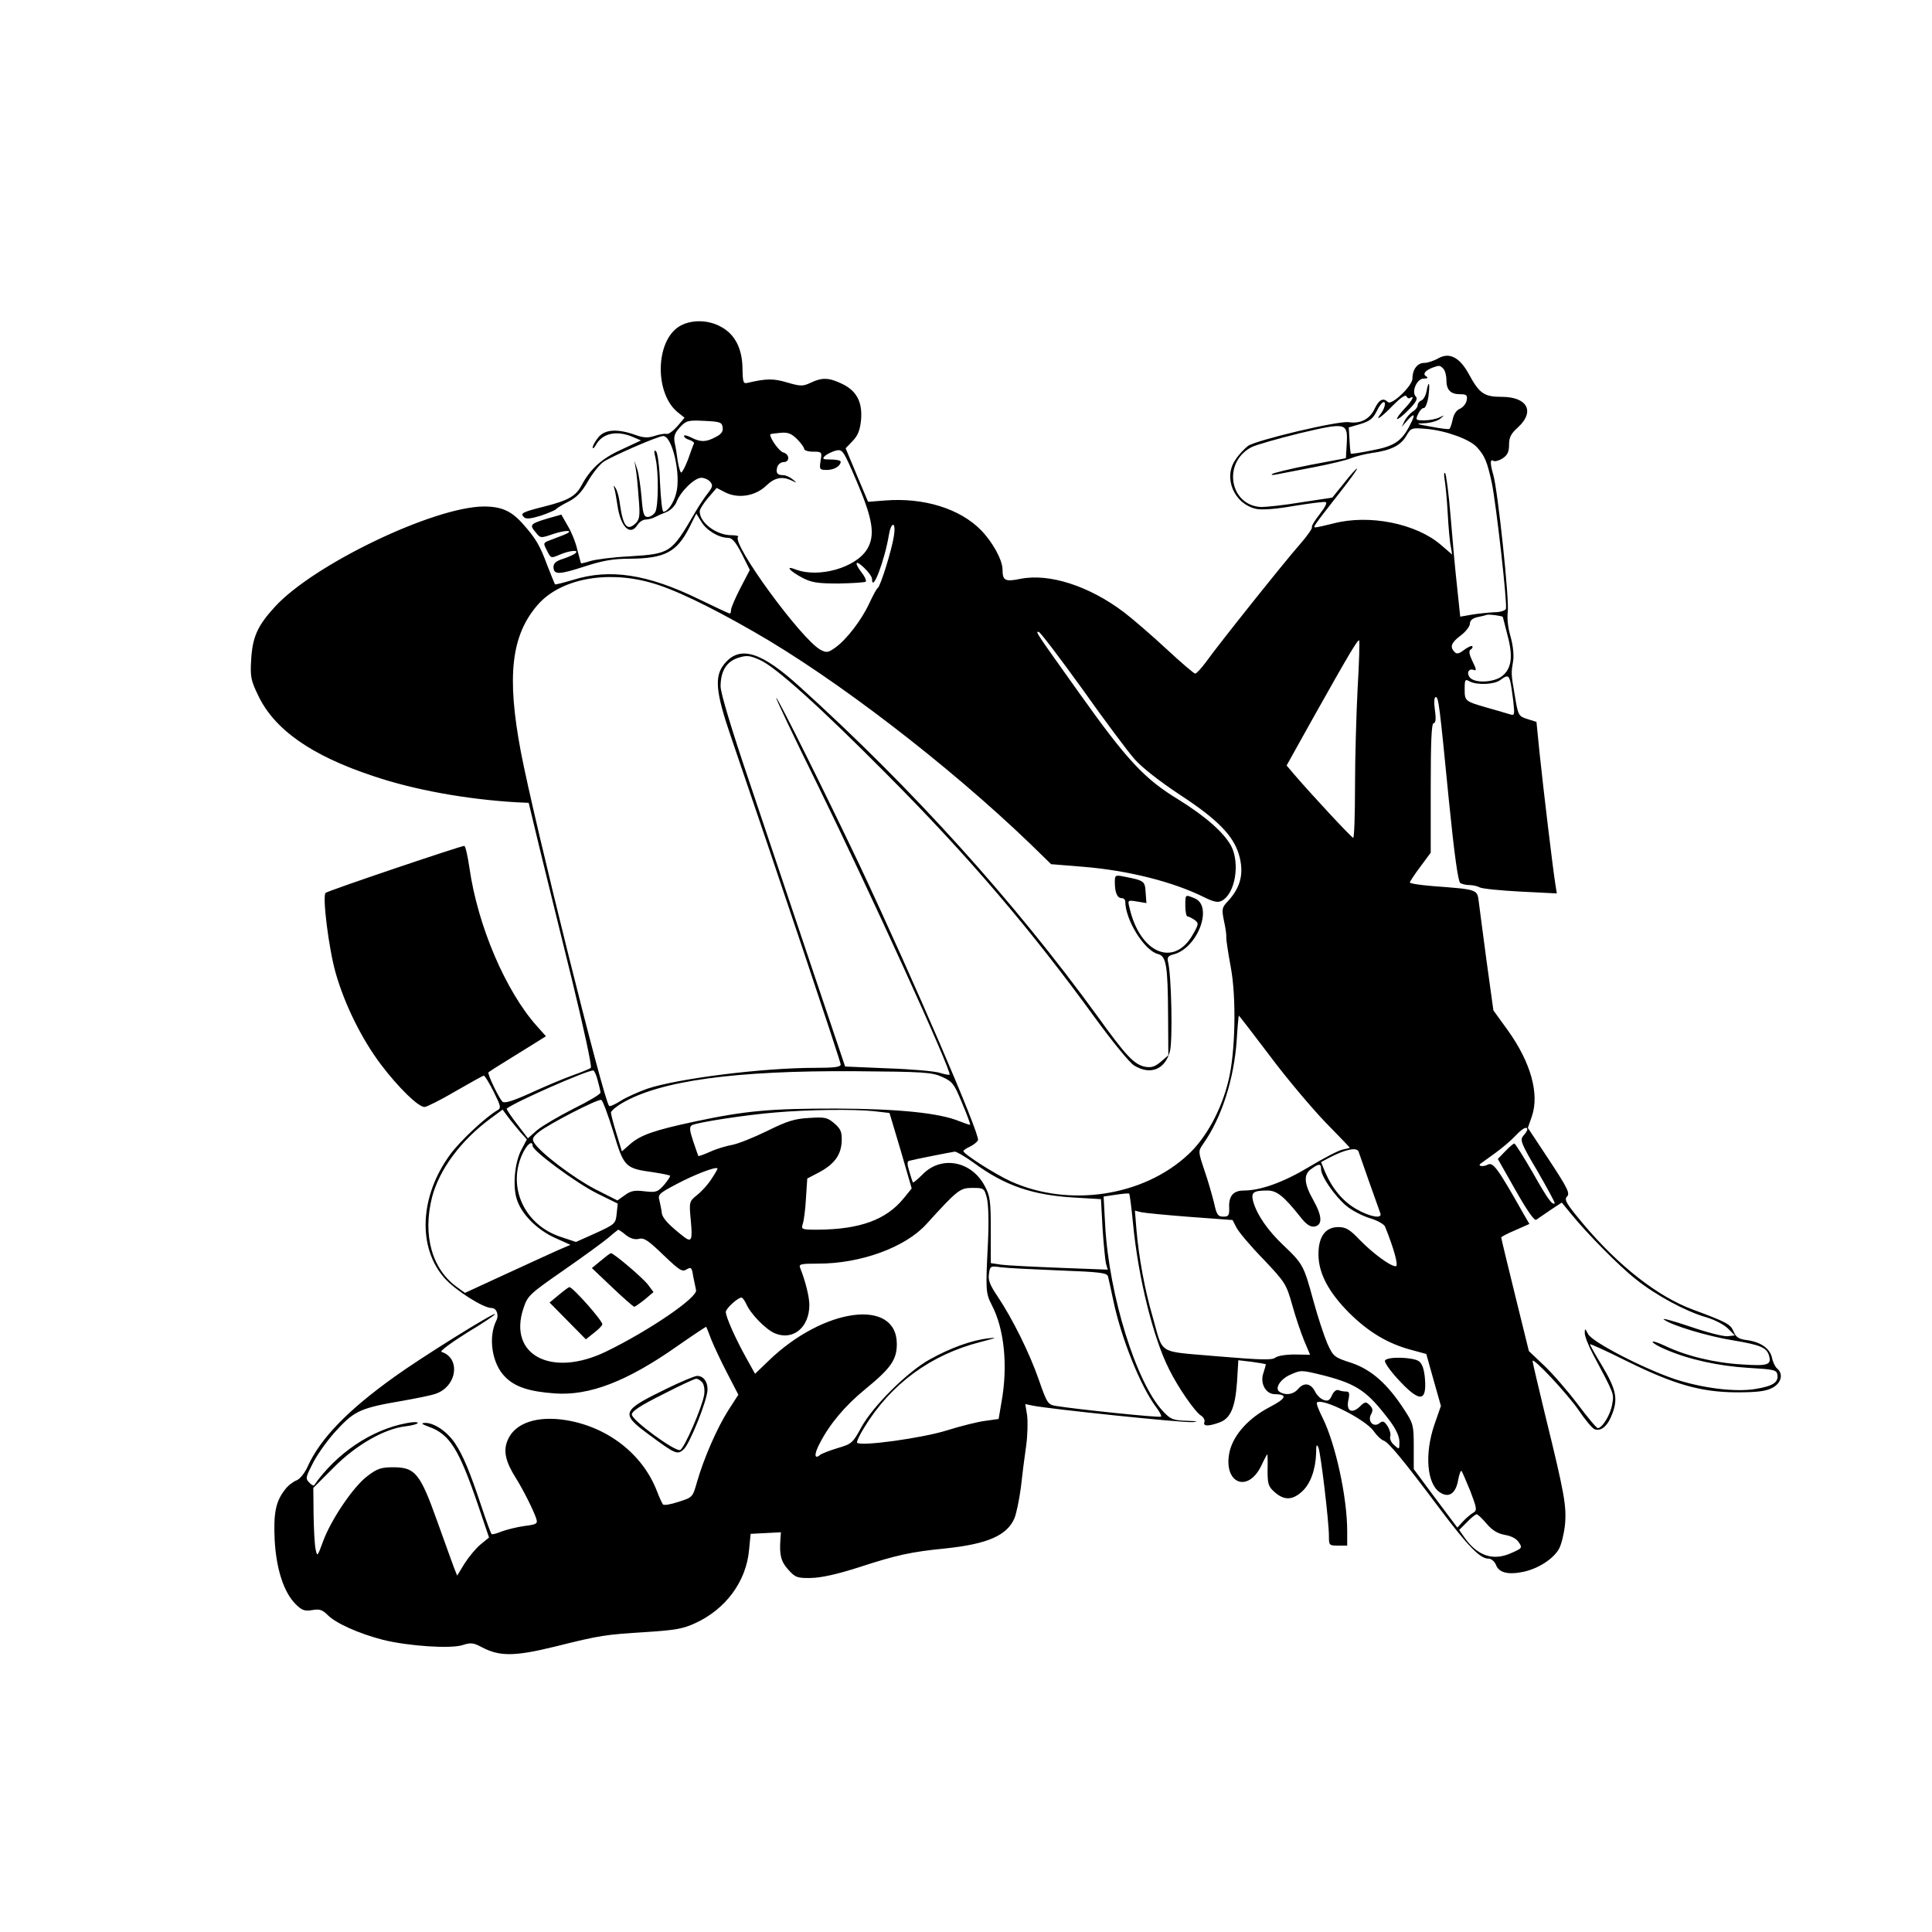<?xml version="1.0" standalone="no"?>
<!DOCTYPE svg PUBLIC "-//W3C//DTD SVG 20010904//EN"
 "http://www.w3.org/TR/2001/REC-SVG-20010904/DTD/svg10.dtd">
<svg version="1.0" xmlns="http://www.w3.org/2000/svg"
 width="740pt" height="740pt" viewBox="0 0 740 740"
 preserveAspectRatio="xMidYMid meet">
<g transform="translate(0,740) scale(0.1,-0.1)"
fill="#000000" stroke="none">
<path d="M2602 6150 c-93 -57 -95 -259 -5 -330 l25 -20 -27 -32 c-16 -18 -34
-32 -42 -30 -8 2 -29 -2 -47 -8 -25 -8 -42 -7 -75 5 -68 24 -116 20 -140 -11
-12 -15 -21 -32 -21 -38 0 -6 6 -2 12 9 25 46 80 58 143 31 l30 -13 -75 -35
c-75 -34 -118 -73 -152 -136 -22 -42 -51 -59 -143 -82 -87 -22 -93 -26 -78
-41 8 -8 26 -6 65 6 29 10 55 21 58 25 3 4 24 17 48 29 31 16 50 36 73 76 17
30 44 64 59 75 29 21 211 100 230 100 35 0 69 -148 50 -219 -10 -39 -33 -71
-49 -71 -5 0 -10 50 -13 110 -2 61 -9 115 -15 121 -8 8 -9 1 -2 -27 12 -53 11
-181 -1 -205 -6 -10 -19 -19 -29 -19 -15 0 -19 12 -24 78 -4 42 -11 91 -17
107 l-10 30 5 -30 c3 -16 8 -66 11 -110 6 -69 4 -83 -10 -98 -33 -33 -49 -14
-61 68 -3 28 -11 57 -17 65 -8 13 -9 12 -5 -1 3 -9 8 -38 12 -65 12 -83 49
-119 77 -74 7 11 21 20 31 20 9 0 25 4 35 9 9 5 29 14 45 20 15 6 32 23 38 38
15 40 69 93 95 93 12 0 27 -7 34 -15 11 -13 10 -20 -8 -43 -12 -15 -35 -49
-51 -77 -90 -154 -93 -156 -251 -166 -63 -3 -130 -12 -149 -18 -19 -6 -35 -10
-36 -8 0 1 -7 25 -14 52 -6 28 -23 69 -37 92 l-24 42 -53 -15 c-66 -20 -70
-24 -46 -52 19 -24 19 -24 69 -7 51 17 84 14 39 -4 -13 -5 -37 -14 -52 -20
-27 -10 -27 -11 -12 -40 15 -30 15 -30 50 -15 38 16 75 19 59 5 -5 -5 -26 -14
-46 -21 -27 -8 -38 -17 -38 -31 0 -31 20 -31 118 1 71 23 110 30 174 30 134 1
180 25 228 119 l27 54 19 -31 c19 -33 67 -62 103 -62 15 0 29 -16 52 -61 l31
-62 -36 -69 c-20 -39 -36 -76 -36 -84 0 -8 -2 -14 -5 -14 -3 0 -56 25 -118 55
-197 96 -341 118 -482 74 -37 -11 -68 -19 -69 -17 -2 2 -15 35 -30 73 -28 76
-44 103 -93 158 -44 50 -82 67 -150 67 -191 -1 -652 -222 -800 -384 -67 -73
-86 -116 -91 -203 -4 -64 -1 -79 26 -135 62 -132 204 -232 443 -311 157 -53
358 -89 549 -100 l45 -2 42 -175 c24 -96 79 -323 124 -504 44 -181 77 -332 72
-336 -4 -4 -37 -17 -73 -30 -36 -13 -107 -43 -159 -67 -64 -29 -98 -40 -106
-33 -13 11 -60 109 -54 113 2 2 33 22 69 44 36 22 84 52 108 67 l43 27 -33 37
c-120 133 -228 384 -260 608 -7 46 -15 84 -20 84 -14 0 -523 -172 -531 -180
-13 -12 12 -214 39 -308 34 -119 99 -251 172 -348 68 -90 144 -164 168 -164 8
0 62 27 118 60 57 33 106 60 109 60 4 0 21 -28 38 -62 27 -54 29 -62 15 -70
-44 -25 -142 -116 -181 -169 -118 -160 -127 -358 -21 -476 43 -47 147 -113
179 -113 19 0 29 -27 18 -48 -32 -64 -17 -166 34 -216 37 -38 92 -56 189 -63
133 -10 278 46 470 181 60 42 110 75 111 74 1 -2 10 -23 19 -48 10 -25 37 -83
61 -129 l43 -83 -38 -59 c-43 -67 -94 -184 -120 -274 -17 -60 -17 -60 -70 -77
-30 -10 -57 -15 -61 -10 -3 4 -14 27 -23 51 -54 140 -186 244 -345 271 -113
19 -200 -10 -227 -77 -17 -40 -8 -81 31 -143 28 -44 70 -128 79 -157 6 -19 2
-22 -46 -28 -29 -4 -68 -14 -87 -21 -19 -8 -36 -12 -38 -10 -3 2 -20 49 -38
103 -46 138 -71 197 -101 243 -30 46 -80 80 -115 80 -19 -1 -15 -4 14 -15 79
-28 115 -86 187 -297 l43 -127 -33 -27 c-18 -15 -45 -48 -61 -73 l-28 -46 -12
30 c-6 17 -36 98 -65 180 -65 182 -84 205 -168 205 -46 0 -61 -5 -98 -33 -54
-40 -139 -166 -170 -249 -22 -60 -23 -62 -29 -33 -4 17 -7 76 -8 133 l-1 103
78 78 c86 87 195 149 276 158 25 3 46 9 46 13 0 4 -19 4 -43 -1 -134 -25 -268
-115 -354 -238 -2 -3 -11 2 -19 11 -15 15 -13 21 17 79 19 35 60 92 93 126 65
70 91 81 250 108 50 9 106 20 123 26 83 27 99 137 24 161 -8 2 35 34 97 73 62
37 111 70 108 72 -6 6 -285 -168 -386 -241 -180 -129 -284 -237 -332 -344 -11
-24 -29 -47 -42 -52 -13 -5 -33 -20 -44 -35 -36 -45 -45 -91 -40 -194 6 -111
35 -200 80 -245 24 -24 35 -28 64 -23 28 5 39 1 59 -19 32 -32 119 -71 212
-95 97 -24 259 -35 305 -20 31 10 41 9 73 -8 68 -36 125 -36 280 2 176 44 193
46 352 56 107 7 139 12 186 34 116 53 195 159 206 280 l6 62 58 3 58 3 -2 -28
c-4 -59 2 -84 30 -115 27 -30 34 -33 88 -32 39 1 99 14 183 41 144 47 199 59
330 72 163 17 238 50 266 117 7 18 18 70 24 116 5 46 14 117 20 158 6 41 7 95
4 119 l-7 43 29 -6 c65 -13 581 -67 614 -63 23 2 15 4 -24 5 -53 2 -62 5 -91
36 -103 109 -207 444 -222 712 l-6 111 47 7 c27 4 49 6 51 4 2 -2 9 -55 15
-118 20 -205 77 -435 138 -555 34 -69 99 -163 122 -177 10 -6 16 -18 13 -25
-6 -16 14 -17 56 -2 44 15 62 57 69 156 l5 83 51 -6 c28 -4 52 -8 54 -9 1 -1
-3 -16 -9 -34 -14 -39 9 -81 44 -81 50 -1 44 -16 -19 -49 -81 -42 -138 -105
-154 -169 -28 -121 68 -165 121 -56 11 24 22 44 23 44 1 0 2 -27 1 -61 0 -54
3 -63 28 -85 37 -32 68 -30 105 4 32 30 51 84 53 147 0 31 2 36 9 20 9 -24 40
-283 40 -338 0 -36 1 -37 35 -37 l35 0 0 55 c0 131 -45 335 -94 434 -15 29
-25 56 -22 59 20 19 185 -64 217 -109 12 -17 29 -34 39 -37 20 -8 73 -72 214
-260 109 -145 155 -192 187 -192 11 0 23 -10 29 -24 11 -30 47 -39 107 -26 57
13 112 49 134 87 9 16 19 56 23 91 7 73 -2 122 -75 419 -27 111 -49 206 -49
210 0 17 134 -126 177 -189 25 -37 52 -69 60 -72 25 -10 51 12 68 58 23 59 15
95 -40 187 -25 41 -45 77 -45 80 0 3 62 -25 138 -63 184 -91 286 -120 422
-121 80 0 113 4 138 17 35 18 44 54 18 75 -7 6 -16 25 -19 41 -8 35 -43 60
-96 67 -31 4 -42 11 -51 33 -12 28 -24 35 -156 84 -135 50 -284 167 -419 327
-66 79 -75 94 -63 106 12 12 3 31 -68 139 l-82 124 15 43 c30 86 -3 207 -92
331 l-55 76 -26 188 c-14 103 -27 206 -30 228 -6 48 -4 47 -176 60 -49 4 -88
10 -88 14 0 3 18 31 40 60 l40 54 0 248 c0 177 3 248 11 248 8 0 10 16 5 50
-4 29 -3 50 3 50 11 0 14 -23 51 -400 20 -200 35 -307 43 -312 6 -4 22 -8 35
-8 13 0 31 -4 40 -9 9 -5 80 -12 156 -16 l139 -7 -6 38 c-9 55 -45 356 -60
499 l-12 120 -35 11 c-34 11 -35 13 -48 90 -15 87 -14 84 -6 135 3 21 -1 58
-10 90 -10 33 -14 70 -11 94 7 43 -38 466 -55 525 -13 45 -13 63 0 55 6 -4 22
1 35 9 19 13 25 25 25 52 0 29 7 43 35 68 65 60 35 116 -63 116 -68 0 -86 13
-127 89 -35 63 -74 83 -117 58 -16 -9 -40 -17 -53 -17 -26 0 -45 -25 -45 -60
0 -28 -80 -104 -94 -90 -18 18 -34 10 -51 -26 -18 -39 -54 -58 -99 -51 -40 6
-355 -69 -386 -91 -14 -11 -36 -34 -48 -53 -48 -69 -5 -169 79 -188 21 -5 76
-1 144 11 61 10 116 17 122 15 8 -1 -1 -19 -22 -46 -19 -24 -33 -47 -30 -51 2
-4 -19 -34 -47 -66 -60 -68 -312 -384 -359 -450 -18 -24 -36 -44 -41 -44 -5 0
-55 43 -111 95 -56 52 -129 115 -162 140 -132 100 -285 150 -396 128 -59 -12
-69 -7 -69 35 0 37 -38 106 -83 152 -81 82 -219 125 -368 113 l-64 -5 -43 102
-43 103 27 28 c20 21 28 41 32 80 6 68 -16 112 -73 139 -50 24 -76 25 -120 4
-30 -14 -38 -14 -90 1 -53 16 -80 15 -150 -1 -18 -5 -20 0 -21 54 -1 76 -28
130 -80 159 -50 29 -117 30 -162 3z m2926 -162 c7 -7 12 -26 12 -43 0 -39 16
-55 53 -55 24 0 28 -4 25 -22 -2 -13 -13 -27 -25 -33 -15 -6 -25 -22 -29 -42
-4 -18 -9 -34 -13 -36 -3 -2 -35 2 -71 9 -57 10 -60 12 -24 13 22 1 49 8 60
17 18 15 18 15 -3 5 -12 -6 -38 -11 -57 -11 -34 0 -35 1 -24 25 6 13 16 23 21
22 6 -1 14 18 18 43 7 52 2 69 -7 22 -3 -17 -12 -33 -20 -36 -8 -3 -14 -11
-14 -18 0 -7 -9 -19 -20 -25 -10 -7 -24 -23 -30 -35 l-11 -23 20 23 c29 33 34
27 12 -15 -32 -63 -60 -82 -146 -98 -43 -9 -79 -14 -81 -13 -1 2 -4 25 -5 52
l-3 49 45 13 c36 11 48 21 62 49 9 19 21 35 27 35 10 0 3 -27 -13 -47 -23 -30
7 -9 49 35 29 29 48 42 51 34 3 -6 9 -10 14 -6 20 12 7 -12 -23 -43 -17 -18
-29 -35 -27 -38 3 -2 23 13 44 35 29 29 36 43 28 51 -18 18 4 69 30 69 16 0
18 3 9 9 -14 8 -3 23 28 34 23 8 25 8 38 -5z m-2760 -225 c2 -16 -5 -26 -27
-37 -37 -20 -58 -20 -93 -2 -16 8 -28 11 -28 6 0 -5 9 -12 21 -15 11 -4 19
-10 17 -14 -2 -3 -12 -30 -22 -59 -11 -29 -23 -52 -27 -52 -3 0 -9 19 -13 43
-3 23 -8 56 -12 72 -4 24 0 36 20 58 24 26 31 28 93 25 61 -3 68 -5 71 -25z
m2390 -68 l-3 -50 -138 -26 c-76 -15 -142 -31 -145 -35 -4 -4 4 -4 18 -1 14 3
77 15 140 27 63 12 129 28 145 35 17 7 53 16 80 20 73 10 110 29 131 65 19 32
20 32 80 27 74 -7 164 -40 191 -70 30 -33 39 -54 57 -137 17 -83 60 -463 54
-482 -3 -7 -22 -13 -44 -13 -21 -1 -60 -5 -85 -9 l-46 -8 -12 114 c-7 62 -18
184 -25 271 -7 87 -17 161 -21 165 -4 4 -5 -6 -2 -23 3 -16 9 -75 12 -130 3
-55 8 -113 12 -129 l5 -30 -43 37 c-95 82 -275 118 -412 82 -32 -8 -63 -15
-68 -15 -11 0 -11 1 94 135 38 48 67 89 65 90 -2 2 -24 -22 -49 -54 l-46 -57
-119 -18 c-65 -11 -134 -18 -153 -18 -121 5 -150 170 -38 229 17 9 102 33 187
54 179 42 183 41 178 -46z m-2078 -14 c0 -6 15 -11 34 -11 34 0 35 -1 29 -35
-5 -33 -4 -35 24 -35 28 0 53 15 53 32 0 4 -17 8 -37 8 -32 0 -35 2 -23 14 8
7 27 16 41 20 26 6 29 2 80 -117 63 -147 72 -208 40 -261 -44 -71 -186 -111
-274 -77 -41 16 -24 -5 26 -32 35 -18 57 -22 139 -22 53 1 100 4 104 7 3 4 -3
19 -15 34 -31 40 -25 52 9 19 17 -16 30 -35 30 -42 0 -57 48 68 65 170 3 20
10 37 16 37 5 0 7 -17 3 -42 -8 -54 -52 -195 -62 -200 -4 -2 -18 -28 -32 -58
-30 -65 -87 -139 -130 -170 -28 -20 -34 -21 -57 -9 -73 39 -342 407 -316 433
4 3 -8 6 -26 6 -57 0 -121 48 -121 91 0 8 15 32 33 53 l32 37 33 -17 c50 -25
115 -14 156 25 33 32 62 38 99 20 21 -10 21 -10 3 5 -11 9 -27 16 -36 16 -23
0 -29 8 -23 31 3 10 14 19 24 19 25 0 24 30 -1 37 -15 4 -50 52 -50 69 0 2 17
4 38 6 29 3 43 -2 65 -24 15 -15 27 -32 27 -37z m-590 -512 c86 -23 222 -88
398 -189 313 -179 744 -510 1058 -812 l80 -78 123 -10 c173 -14 346 -58 464
-117 37 -18 52 -21 67 -13 51 27 70 142 36 209 -28 52 -97 113 -203 179 -130
79 -196 150 -379 407 -171 240 -168 235 -156 235 6 0 80 -98 166 -217 85 -120
176 -242 202 -271 28 -32 96 -85 173 -136 144 -94 204 -156 226 -228 21 -71 8
-126 -42 -180 -23 -24 -24 -30 -15 -75 6 -26 10 -55 9 -63 -1 -8 7 -59 17
-114 22 -116 18 -328 -9 -436 -27 -112 -86 -220 -155 -283 -172 -160 -457
-202 -678 -102 -58 26 -182 105 -182 116 0 3 11 11 25 17 14 7 28 18 31 25 8
22 -247 614 -453 1052 -123 259 -315 646 -320 642 -2 -2 68 -150 156 -328 203
-414 518 -1105 508 -1115 -2 -2 -19 1 -38 7 -19 6 -108 14 -198 17 l-164 7
-128 380 c-70 209 -177 527 -238 708 -69 203 -111 343 -111 368 0 59 23 96 69
110 32 10 44 8 82 -9 59 -26 228 -178 484 -436 309 -310 549 -590 801 -937 65
-89 131 -170 148 -180 62 -38 118 -16 137 54 11 41 6 290 -7 342 -4 18 0 24
19 29 95 23 156 188 81 216 -35 14 -34 15 -34 -30 0 -22 4 -40 8 -40 5 0 16
-6 27 -13 17 -13 17 -16 -6 -56 -72 -128 -203 -73 -243 103 -7 28 -7 29 29 23
l36 -6 -3 41 c-3 44 -4 45 -85 61 -31 6 -33 5 -33 -22 0 -39 9 -61 26 -61 8 0
14 -6 14 -13 0 -70 73 -188 125 -201 32 -8 38 -43 39 -234 l1 -154 -29 -25
c-23 -19 -36 -23 -60 -19 -42 9 -72 40 -182 193 -321 442 -709 872 -1139 1261
-149 136 -230 161 -289 91 -41 -48 -36 -108 25 -285 176 -514 419 -1240 419
-1251 0 -10 -24 -13 -97 -13 -204 0 -526 -41 -644 -80 -33 -12 -79 -32 -101
-46 -22 -14 -42 -23 -45 -20 -21 21 -288 1094 -338 1356 -55 291 -37 447 65
564 86 98 260 132 430 85z m3266 -132 c0 -1 9 -32 18 -70 22 -81 16 -128 -21
-157 -31 -24 -104 -28 -123 -5 -14 17 -5 36 15 29 11 -5 10 3 -5 33 -13 27
-15 40 -7 45 6 4 9 9 6 13 -3 3 -17 -4 -31 -14 -19 -15 -28 -17 -36 -9 -20 20
-14 36 23 64 19 14 35 35 35 45 0 12 10 21 28 25 15 3 32 7 37 9 9 3 59 -4 61
-8z m-556 -273 c-5 -98 -10 -268 -10 -376 0 -109 -3 -198 -7 -197 -7 1 -161
167 -227 244 l-28 33 102 183 c138 246 171 301 176 296 2 -2 0 -84 -6 -183z
m584 29 c3 -10 8 -44 12 -77 6 -57 6 -58 -16 -51 -12 4 -51 15 -86 25 -83 24
-84 25 -84 71 0 36 2 39 19 29 29 -15 94 -12 117 5 25 19 32 19 38 -2z m-918
-1440 c65 -87 161 -200 211 -252 51 -52 93 -96 93 -97 0 -1 -12 -4 -27 -7 -16
-3 -73 -33 -128 -66 -98 -59 -186 -91 -251 -91 -40 0 -58 -21 -56 -65 1 -30
-2 -35 -22 -35 -21 0 -26 7 -36 53 -7 28 -23 85 -37 125 -24 72 -24 72 -5 100
71 100 119 249 129 400 3 50 7 92 8 92 1 0 56 -71 121 -157z m-2577 -90 c6
-21 11 -43 11 -48 0 -6 -47 -34 -104 -62 -57 -29 -120 -66 -139 -82 l-35 -31
-42 55 c-24 31 -41 57 -39 59 35 27 304 145 331 146 4 0 12 -17 17 -37z m1320
12 c40 -18 46 -27 76 -100 19 -44 32 -81 31 -83 -2 -1 -20 5 -40 13 -77 32
-232 48 -476 49 -248 0 -343 -8 -540 -50 -154 -33 -205 -51 -245 -85 l-33 -29
-21 69 c-12 38 -21 74 -21 80 0 5 19 22 43 36 147 86 433 125 892 122 265 -2
294 -4 334 -22z m-1260 -210 c41 -136 45 -140 153 -155 33 -5 62 -11 64 -13 3
-2 -8 -18 -22 -35 -25 -28 -31 -30 -75 -25 -38 5 -53 2 -76 -15 l-28 -20 -87
44 c-82 43 -209 139 -232 177 -9 14 -6 22 19 42 36 29 225 127 238 122 5 -1
26 -57 46 -122z m-358 1 l27 -30 -21 -40 c-26 -49 -34 -141 -17 -191 18 -56
77 -115 145 -146 l60 -27 -49 -21 c-26 -12 -117 -53 -201 -92 l-154 -71 -29
21 c-98 69 -134 201 -97 346 28 106 110 217 224 301 l46 34 20 -27 c11 -15 32
-40 46 -57z m1356 78 l60 -7 43 -144 42 -145 -30 -37 c-67 -83 -168 -120 -331
-121 -61 0 -63 1 -56 23 4 12 10 56 12 97 l5 76 46 24 c59 32 84 67 86 120 1
35 -4 46 -28 67 -27 23 -36 25 -97 21 -56 -3 -84 -12 -161 -50 -51 -25 -111
-49 -133 -53 -22 -4 -60 -15 -84 -26 -24 -11 -45 -18 -46 -17 -1 2 -10 27 -20
57 -14 42 -15 55 -5 61 18 11 208 40 320 49 125 11 302 13 377 5z m2503 -71
c0 -3 -7 -14 -15 -23 -14 -16 -10 -28 54 -136 38 -66 68 -121 66 -123 -9 -8
-27 16 -85 119 -35 60 -66 110 -70 110 -3 0 -19 -13 -34 -29 l-29 -30 68 -120
c43 -76 72 -118 79 -113 6 4 31 21 54 37 l44 29 36 -44 c62 -76 184 -200 248
-250 76 -61 191 -123 268 -145 34 -10 70 -29 85 -44 l26 -26 -27 -3 c-16 -2
-81 15 -145 37 -65 22 -110 34 -100 27 30 -23 171 -65 266 -80 101 -17 127
-27 136 -56 12 -38 -2 -43 -104 -36 -105 6 -214 33 -291 70 -28 13 -50 21 -50
16 0 -4 22 -17 48 -28 89 -39 204 -64 316 -71 102 -6 111 -8 114 -27 4 -29
-17 -43 -84 -54 -76 -13 -203 3 -307 37 -120 40 -319 143 -334 173 -12 23 -13
23 -13 4 0 -12 14 -48 31 -80 84 -158 81 -151 74 -193 -6 -39 -38 -91 -55 -91
-5 0 -40 42 -78 93 -38 50 -96 117 -128 147 l-58 55 -53 215 c-29 118 -53 217
-53 220 0 3 25 16 54 28 l54 24 -21 36 c-101 179 -118 202 -139 191 -16 -9
-40 -6 -27 4 2 2 27 19 54 39 28 20 63 50 79 67 28 30 46 39 46 24z m-3810
-62 c0 -19 167 -142 245 -181 l81 -40 -4 -39 c-4 -38 -6 -40 -80 -74 l-76 -34
-60 20 c-137 46 -203 189 -146 315 17 38 40 57 40 33z m3164 -23 c4 -12 71
-203 83 -235 9 -23 -40 -14 -92 16 -52 30 -92 78 -120 143 l-15 37 32 17 c63
33 107 41 112 22z m-1474 -42 c118 -87 225 -124 386 -133 l101 -6 6 -111 c4
-61 10 -122 13 -135 l7 -24 -184 7 c-101 4 -202 9 -224 12 l-40 6 0 126 c0
113 -3 132 -23 169 -51 97 -167 118 -238 45 -19 -19 -36 -33 -37 -31 -2 2 -8
21 -14 42 -9 29 -9 39 0 41 17 5 160 33 174 35 7 0 40 -19 73 -43z m1330 -24
c0 -28 53 -104 96 -140 21 -18 62 -39 91 -48 28 -8 54 -23 58 -32 34 -84 53
-152 41 -152 -21 0 -87 49 -138 101 -38 40 -53 49 -82 49 -49 0 -76 -36 -76
-104 0 -73 39 -146 119 -226 73 -72 146 -116 235 -140 l59 -16 28 -100 28 -99
-25 -72 c-38 -111 -29 -226 21 -259 34 -23 61 -5 70 47 4 22 10 38 13 35 3 -4
18 -39 34 -78 25 -66 26 -73 11 -82 -9 -5 -27 -20 -39 -33 l-22 -24 -84 112
-83 112 0 86 c0 82 -2 89 -36 141 -64 99 -126 154 -203 180 -66 21 -69 24 -92
74 -12 28 -37 103 -54 166 -36 132 -39 139 -115 211 -59 56 -100 115 -115 167
-9 35 0 42 55 42 35 0 62 -21 124 -99 23 -30 39 -41 55 -39 32 5 31 39 -3 100
-37 65 -39 100 -8 121 29 21 37 21 37 -1z m-2335 -38 c-14 -22 -40 -50 -56
-62 -29 -24 -30 -25 -23 -98 7 -74 3 -84 -27 -61 -56 44 -81 70 -84 90 -1 12
-6 34 -9 48 -7 24 -2 28 66 64 66 35 148 67 156 60 2 -1 -9 -20 -23 -41z
m1055 -73 c6 -25 8 -89 4 -173 -9 -180 -9 -190 15 -237 48 -92 62 -233 37
-371 l-11 -65 -50 -7 c-27 -3 -95 -20 -149 -37 -93 -29 -329 -62 -343 -47 -3
3 9 29 27 58 102 167 254 279 446 328 59 15 67 19 31 14 -65 -7 -147 -37 -226
-81 -85 -47 -217 -178 -262 -260 -32 -59 -37 -64 -89 -79 -30 -9 -61 -21 -68
-26 -23 -20 -25 1 -2 44 38 74 97 144 174 207 98 80 121 113 121 173 0 177
-280 140 -491 -64 l-52 -50 -35 63 c-41 74 -77 155 -77 174 0 13 46 55 60 55
4 0 12 -11 18 -24 18 -40 75 -98 110 -113 70 -29 132 23 132 109 0 31 -16 94
-35 141 -6 15 0 17 69 17 163 0 333 62 414 151 121 133 129 139 177 139 43 0
45 -1 55 -39z m778 -72 l163 -12 15 -29 c8 -16 54 -71 103 -121 84 -89 88 -95
111 -177 13 -47 34 -108 46 -137 l22 -52 -59 1 c-34 0 -65 -5 -74 -12 -12 -10
-54 -9 -221 5 -237 21 -206 2 -250 155 -29 99 -52 224 -61 329 l-6 74 24 -6
c13 -3 97 -11 187 -18z m-2160 -70 c17 -13 34 -18 50 -14 19 5 36 -7 93 -62
62 -59 72 -66 89 -55 17 10 20 8 25 -26 4 -20 9 -44 11 -53 8 -28 -182 -157
-345 -236 -209 -101 -376 -13 -316 166 16 48 22 54 153 145 75 52 153 109 172
125 19 17 37 30 38 31 2 0 16 -9 30 -21z m1659 -135 c156 -6 183 -9 187 -23 2
-9 12 -52 21 -96 31 -145 104 -325 162 -403 14 -18 23 -36 20 -38 -5 -5 -323
28 -403 41 -30 5 -34 11 -64 97 -36 105 -102 237 -158 321 -30 44 -38 64 -34
88 4 30 6 31 46 25 22 -3 123 -8 223 -12z m1016 -403 c126 -33 165 -60 251
-174 23 -31 36 -59 36 -79 0 -31 0 -31 -20 -13 -12 10 -18 25 -15 33 3 8 -2
26 -10 39 -13 20 -19 22 -31 12 -22 -18 -47 6 -33 33 9 16 7 24 -5 36 -14 14
-18 14 -38 -6 -31 -29 -53 -16 -43 27 5 24 3 31 -8 31 -9 0 -22 2 -29 5 -9 4
-19 -4 -26 -19 -9 -20 -16 -24 -32 -18 -12 4 -27 19 -33 32 -16 32 -42 36 -64
11 -18 -22 -48 -27 -72 -12 -20 13 3 49 42 66 41 18 41 18 130 -4z m621 -567
c22 -26 43 -38 70 -43 24 -4 44 -14 53 -28 15 -22 14 -23 -32 -43 -67 -29
-126 -9 -175 60 l-21 30 30 30 c16 17 33 30 37 30 4 0 21 -16 38 -36z"/>
<path d="M5305 2189 c-4 -5 17 -36 47 -69 84 -92 113 -92 106 -2 -3 38 -11 59
-23 68 -22 16 -121 19 -130 3z"/>
<path d="M2301 2571 l-34 -28 78 -74 c43 -41 81 -74 84 -74 4 0 22 13 41 28
l33 28 -20 27 c-19 26 -132 122 -143 122 -3 0 -20 -13 -39 -29z"/>
<path d="M2140 2440 l-35 -29 69 -70 70 -71 30 24 c16 12 32 28 33 33 4 11
-113 143 -126 143 -3 0 -22 -14 -41 -30z"/>
<path d="M2549 2079 c-168 -82 -173 -93 -66 -172 104 -77 111 -80 135 -59 24
21 92 191 92 230 0 31 -16 52 -40 52 -9 0 -64 -23 -121 -51z m141 26 c7 -9 10
-29 7 -48 -8 -48 -76 -205 -92 -211 -19 -7 -185 114 -185 136 0 13 34 35 118
77 64 33 122 60 128 60 6 1 17 -6 24 -14z"/>
</g>
</svg>
